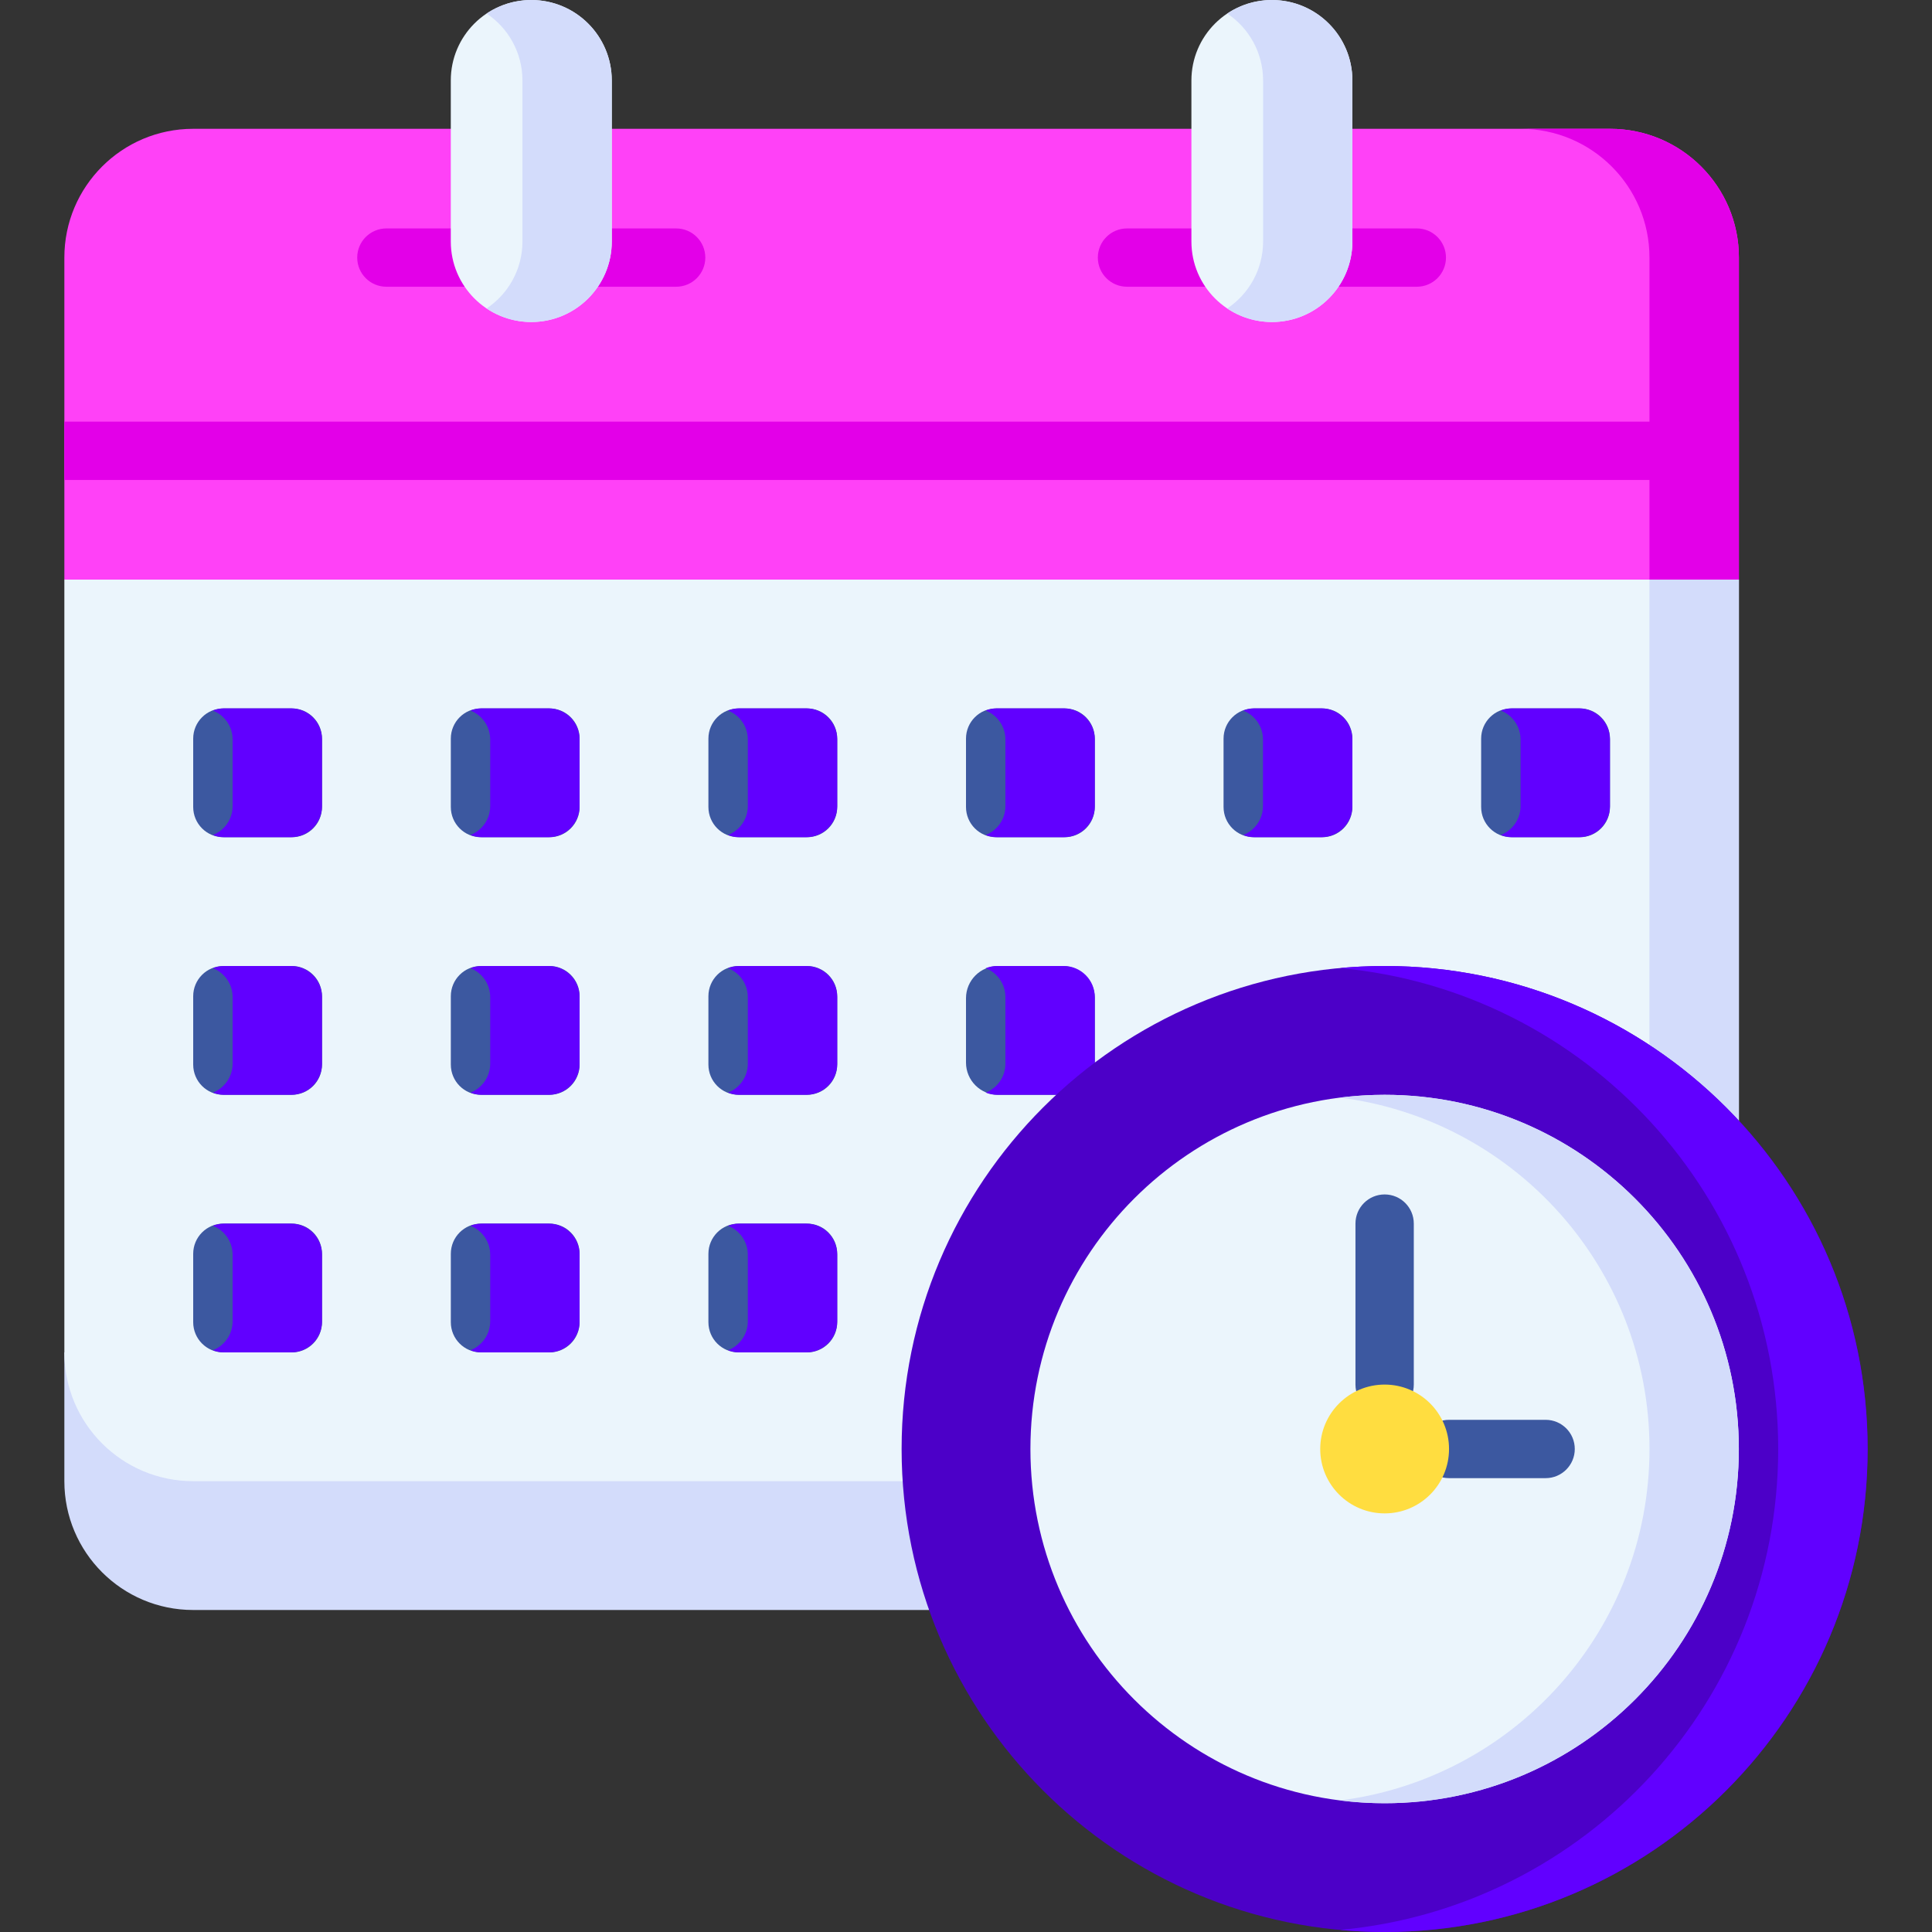 <svg width="58" height="58" viewBox="0 0 58 58" fill="none" xmlns="http://www.w3.org/2000/svg">
<rect x="0" y="0" width="58" height="58" fill="#333333" stroke="none"/>
<g clip-path="url(#clip0)">
<path d="M27.893 48.333H5.799C3.663 48.333 1.932 46.602 1.932 44.466V40.6H31.607L27.893 48.333Z" fill="#D3DCFB"/>
<path d="M52.203 17.4V33.644V44.466H5.799C3.663 44.466 1.932 42.735 1.932 40.6V17.4L29.001 7.733L52.203 17.4Z" fill="#EBF5FC"/>
<path d="M8.761 25.134H6.706C6.206 25.134 5.8 24.728 5.8 24.227V22.173C5.8 21.673 6.206 21.267 6.706 21.267H8.761C9.261 21.267 9.667 21.673 9.667 22.173V24.227C9.667 24.728 9.261 25.134 8.761 25.134Z" fill="#3C58A0"/>
<path d="M16.494 25.134H14.44C13.939 25.134 13.534 24.728 13.534 24.227V22.173C13.534 21.673 13.939 21.267 14.44 21.267H16.494C16.994 21.267 17.4 21.673 17.4 22.173V24.227C17.4 24.728 16.994 25.134 16.494 25.134Z" fill="#3C58A0"/>
<path d="M24.227 25.134H22.173C21.673 25.134 21.267 24.728 21.267 24.227V22.173C21.267 21.673 21.673 21.267 22.173 21.267H24.227C24.728 21.267 25.134 21.673 25.134 22.173V24.227C25.134 24.728 24.728 25.134 24.227 25.134Z" fill="#3C58A0"/>
<path d="M31.961 25.134H29.906C29.406 25.134 29 24.728 29 24.227V22.173C29 21.673 29.406 21.267 29.906 21.267H31.961C32.461 21.267 32.867 21.673 32.867 22.173V24.227C32.867 24.728 32.461 25.134 31.961 25.134Z" fill="#3C58A0"/>
<path d="M39.693 25.134H37.639C37.138 25.134 36.732 24.728 36.732 24.227V22.173C36.732 21.673 37.138 21.267 37.639 21.267H39.693C40.193 21.267 40.599 21.673 40.599 22.173V24.227C40.599 24.728 40.193 25.134 39.693 25.134Z" fill="#3C58A0"/>
<path d="M47.426 25.134H45.372C44.871 25.134 44.465 24.728 44.465 24.227V22.173C44.465 21.673 44.871 21.267 45.372 21.267H47.426C47.926 21.267 48.332 21.673 48.332 22.173V24.227C48.332 24.728 47.926 25.134 47.426 25.134Z" fill="#3C58A0"/>
<path d="M8.761 32.867H6.706C6.206 32.867 5.8 32.461 5.8 31.96V29.906C5.8 29.406 6.206 29 6.706 29H8.761C9.261 29 9.667 29.406 9.667 29.906V31.96C9.667 32.461 9.261 32.867 8.761 32.867Z" fill="#3C58A0"/>
<path d="M16.494 32.867H14.44C13.939 32.867 13.534 32.461 13.534 31.96V29.906C13.534 29.406 13.939 29 14.44 29H16.494C16.994 29 17.4 29.406 17.4 29.906V31.96C17.4 32.461 16.994 32.867 16.494 32.867Z" fill="#3C58A0"/>
<path d="M24.227 32.867H22.173C21.673 32.867 21.267 32.461 21.267 31.96V29.906C21.267 29.406 21.673 29 22.173 29H24.227C24.728 29 25.134 29.406 25.134 29.906V31.96C25.134 32.461 24.728 32.867 24.227 32.867Z" fill="#3C58A0"/>
<path d="M32.867 32.867V29.967C32.867 29.433 32.434 29 31.9 29H29.967C29.433 29 29 29.433 29 29.967V31.9C29 32.434 29.433 32.867 29.967 32.867H32.867Z" fill="#3C58A0"/>
<path d="M8.761 40.6H6.706C6.206 40.6 5.8 40.194 5.8 39.694V37.64C5.8 37.139 6.206 36.733 6.706 36.733H8.761C9.261 36.733 9.667 37.139 9.667 37.64V39.694C9.667 40.194 9.261 40.6 8.761 40.6Z" fill="#3C58A0"/>
<path d="M16.494 40.6H14.44C13.939 40.6 13.534 40.194 13.534 39.694V37.64C13.534 37.139 13.939 36.733 14.44 36.733H16.494C16.994 36.733 17.4 37.139 17.4 37.64V39.694C17.4 40.194 16.994 40.6 16.494 40.6Z" fill="#3C58A0"/>
<path d="M24.227 40.6H22.173C21.673 40.6 21.267 40.194 21.267 39.694V37.64C21.267 37.139 21.673 36.733 22.173 36.733H24.227C24.728 36.733 25.134 37.139 25.134 37.64V39.694C25.134 40.194 24.728 40.6 24.227 40.6Z" fill="#3C58A0"/>
<path d="M47.399 21.266H45.399C45.278 21.266 45.163 21.29 45.057 21.332C45.403 21.469 45.648 21.805 45.648 22.2V24.199C45.648 24.594 45.403 24.931 45.057 25.067C45.163 25.109 45.278 25.133 45.399 25.133H47.399C47.914 25.133 48.332 24.715 48.332 24.199V22.2C48.332 21.684 47.914 21.266 47.399 21.266Z" fill="#6100FF"/>
<path d="M39.665 21.266H37.666C37.545 21.266 37.43 21.29 37.324 21.332C37.67 21.469 37.915 21.805 37.915 22.2V24.199C37.915 24.594 37.67 24.931 37.324 25.067C37.43 25.109 37.545 25.133 37.666 25.133H39.665C40.181 25.133 40.599 24.715 40.599 24.199V22.2C40.599 21.684 40.181 21.266 39.665 21.266Z" fill="#6100FF"/>
<path d="M31.933 21.266H29.934C29.813 21.266 29.698 21.29 29.592 21.332C29.938 21.469 30.183 21.805 30.183 22.2V24.199C30.183 24.594 29.938 24.931 29.592 25.067C29.698 25.109 29.813 25.133 29.934 25.133H31.933C32.449 25.133 32.867 24.715 32.867 24.199V22.2C32.867 21.684 32.449 21.266 31.933 21.266Z" fill="#6100FF"/>
<path d="M24.2 21.266H22.201C22.079 21.266 21.964 21.29 21.858 21.332C22.204 21.469 22.45 21.805 22.45 22.2V24.199C22.45 24.594 22.204 24.931 21.858 25.067C21.964 25.109 22.079 25.133 22.201 25.133H24.2C24.716 25.133 25.134 24.715 25.134 24.199V22.2C25.134 21.684 24.716 21.266 24.2 21.266Z" fill="#6100FF"/>
<path d="M16.467 21.266H14.467C14.346 21.266 14.231 21.29 14.125 21.332C14.471 21.469 14.716 21.805 14.716 22.2V24.199C14.716 24.594 14.471 24.931 14.125 25.067C14.231 25.109 14.346 25.133 14.467 25.133H16.467C16.982 25.133 17.4 24.715 17.4 24.199V22.2C17.4 21.684 16.982 21.266 16.467 21.266Z" fill="#6100FF"/>
<path d="M8.733 21.266H6.734C6.613 21.266 6.498 21.29 6.392 21.332C6.738 21.469 6.983 21.805 6.983 22.2V24.199C6.983 24.594 6.738 24.931 6.392 25.067C6.498 25.109 6.613 25.133 6.734 25.133H8.733C9.249 25.133 9.667 24.715 9.667 24.199V22.2C9.667 21.684 9.249 21.266 8.733 21.266Z" fill="#6100FF"/>
<path d="M8.733 29H6.734C6.613 29 6.498 29.024 6.392 29.066C6.738 29.202 6.983 29.539 6.983 29.934V31.933C6.983 32.328 6.738 32.664 6.392 32.801C6.498 32.843 6.613 32.867 6.734 32.867H8.733C9.249 32.867 9.667 32.449 9.667 31.933V29.934C9.667 29.418 9.249 29 8.733 29Z" fill="#6100FF"/>
<path d="M8.733 36.734H6.734C6.613 36.734 6.498 36.757 6.392 36.799C6.738 36.936 6.983 37.273 6.983 37.667V39.667C6.983 40.061 6.738 40.398 6.392 40.535C6.498 40.577 6.613 40.6 6.734 40.6H8.733C9.249 40.6 9.667 40.182 9.667 39.667V37.667C9.667 37.151 9.249 36.734 8.733 36.734Z" fill="#6100FF"/>
<path d="M16.467 29H14.467C14.346 29 14.231 29.024 14.125 29.066C14.471 29.202 14.716 29.539 14.716 29.934V31.933C14.716 32.328 14.471 32.664 14.125 32.801C14.231 32.843 14.346 32.867 14.467 32.867H16.467C16.982 32.867 17.4 32.449 17.4 31.933V29.934C17.4 29.418 16.982 29 16.467 29Z" fill="#6100FF"/>
<path d="M16.467 36.734H14.467C14.346 36.734 14.231 36.757 14.125 36.799C14.471 36.936 14.716 37.273 14.716 37.667V39.667C14.716 40.061 14.471 40.398 14.125 40.535C14.231 40.577 14.346 40.6 14.467 40.6H16.467C16.982 40.6 17.4 40.182 17.4 39.667V37.667C17.4 37.151 16.982 36.734 16.467 36.734Z" fill="#6100FF"/>
<path d="M24.2 29H22.201C22.079 29 21.964 29.024 21.858 29.066C22.204 29.202 22.45 29.539 22.45 29.934V31.933C22.45 32.328 22.204 32.664 21.858 32.801C21.964 32.843 22.079 32.867 22.201 32.867H24.2C24.716 32.867 25.134 32.449 25.134 31.933V29.934C25.134 29.418 24.716 29 24.2 29Z" fill="#6100FF"/>
<path d="M32.867 32.867V29.934C32.867 29.418 32.449 29 31.933 29H29.934C29.813 29 29.698 29.024 29.591 29.066C29.938 29.202 30.183 29.539 30.183 29.934V31.933C30.183 32.328 29.938 32.664 29.591 32.801C29.698 32.843 29.813 32.867 29.934 32.867H32.867V32.867Z" fill="#6100FF"/>
<path d="M24.2 36.734H22.201C22.079 36.734 21.964 36.757 21.858 36.799C22.204 36.936 22.45 37.273 22.45 37.667V39.667C22.45 40.061 22.204 40.398 21.858 40.535C21.964 40.577 22.079 40.6 22.201 40.6H24.2C24.716 40.6 25.134 40.182 25.134 39.667V37.667C25.134 37.151 24.716 36.734 24.2 36.734Z" fill="#6100FF"/>
<path d="M49.517 16.281V33.645V44.467H52.203V33.645V17.4L49.517 16.281Z" fill="#D3DCFB"/>
<path d="M52.203 17.4V7.733C52.203 5.598 50.472 3.867 48.336 3.867H5.799C3.663 3.867 1.932 5.598 1.932 7.733V17.4H52.203Z" fill="#FF41F7"/>
<path d="M14.116 8.608H11.599C11.116 8.608 10.724 8.216 10.724 7.733C10.724 7.25 11.116 6.858 11.599 6.858H14.116C14.599 6.858 14.991 7.25 14.991 7.733C14.991 8.216 14.599 8.608 14.116 8.608Z" fill="#E300E8"/>
<path d="M20.299 8.608H17.782C17.299 8.608 16.907 8.216 16.907 7.733C16.907 7.25 17.299 6.858 17.782 6.858H20.299C20.782 6.858 21.174 7.25 21.174 7.733C21.174 8.216 20.782 8.608 20.299 8.608Z" fill="#E300E8"/>
<path d="M36.35 8.608H33.834C33.35 8.608 32.958 8.216 32.958 7.733C32.958 7.25 33.35 6.858 33.834 6.858H36.35C36.834 6.858 37.226 7.25 37.226 7.733C37.226 8.216 36.834 8.608 36.35 8.608Z" fill="#E300E8"/>
<path d="M42.534 8.608H40.017C39.533 8.608 39.142 8.216 39.142 7.733C39.142 7.25 39.533 6.858 40.017 6.858H42.534C43.017 6.858 43.409 7.25 43.409 7.733C43.409 8.216 43.017 8.608 42.534 8.608Z" fill="#E300E8"/>
<path d="M18.366 7.25C18.366 8.585 17.284 9.667 15.949 9.667C14.614 9.667 13.533 8.585 13.533 7.25V2.417C13.532 1.082 14.614 0 15.949 0C17.284 0 18.366 1.082 18.366 2.417V7.25H18.366Z" fill="#EBF5FC"/>
<path d="M40.6 7.25C40.6 8.585 39.518 9.667 38.184 9.667C36.849 9.667 35.767 8.585 35.767 7.25V2.417C35.767 1.082 36.849 0 38.184 0C39.518 0 40.6 1.082 40.6 2.417V7.25H40.6Z" fill="#EBF5FC"/>
<path d="M38.183 0C37.687 0 37.226 0.15 36.843 0.406C37.491 0.84 37.919 1.578 37.919 2.417V7.25C37.919 8.089 37.491 8.827 36.843 9.26C37.226 9.517 37.687 9.667 38.183 9.667C39.518 9.667 40.6 8.585 40.6 7.25V2.417C40.6 1.082 39.518 0 38.183 0V0Z" fill="#D3DCFB"/>
<path d="M15.949 0C15.453 0 14.992 0.15 14.608 0.406C15.257 0.84 15.684 1.578 15.684 2.417V7.25C15.684 8.089 15.257 8.827 14.608 9.26C14.992 9.517 15.453 9.667 15.949 9.667C17.284 9.667 18.366 8.585 18.366 7.25V2.417C18.366 1.082 17.284 0 15.949 0V0Z" fill="#D3DCFB"/>
<path d="M48.336 3.867H45.651C47.786 3.867 49.518 5.598 49.518 7.733V17.4H52.203V7.734C52.203 5.598 50.471 3.867 48.336 3.867Z" fill="#E300E8"/>
<path d="M1.932 12.658H52.203V14.409H1.932V12.658Z" fill="#E300E8"/>
<path d="M41.568 58C49.576 58 56.068 51.508 56.068 43.5C56.068 35.492 49.576 29 41.568 29C33.559 29 27.067 35.492 27.067 43.5C27.067 51.508 33.559 58 41.568 58Z" fill="#4C00C8"/>
<path d="M41.568 54.134C47.44 54.134 52.201 49.373 52.201 43.5C52.201 37.628 47.44 32.867 41.568 32.867C35.695 32.867 30.934 37.628 30.934 43.5C30.934 49.373 35.695 54.134 41.568 54.134Z" fill="#EBF5FC"/>
<path d="M41.568 42.441C41.084 42.441 40.692 42.05 40.692 41.566V36.733C40.692 36.249 41.084 35.858 41.568 35.858C42.051 35.858 42.443 36.249 42.443 36.733V41.566C42.443 42.05 42.051 42.441 41.568 42.441Z" fill="#3C58A0"/>
<path d="M46.401 44.375H43.501C43.017 44.375 42.626 43.983 42.626 43.5C42.626 43.016 43.017 42.624 43.501 42.624H46.401C46.884 42.624 47.276 43.016 47.276 43.5C47.276 43.983 46.884 44.375 46.401 44.375Z" fill="#3C58A0"/>
<path d="M41.568 29C41.115 29 40.667 29.022 40.225 29.062C47.604 29.74 53.383 35.944 53.383 43.5C53.383 51.056 47.604 57.26 40.225 57.938C40.667 57.978 41.115 58 41.567 58C49.575 58 56.067 51.508 56.067 43.5C56.067 35.492 49.576 29 41.568 29Z" fill="#6100FF"/>
<path d="M41.568 32.867C41.113 32.867 40.666 32.896 40.227 32.951C45.466 33.61 49.519 38.082 49.519 43.5C49.519 48.919 45.466 53.39 40.227 54.05C40.666 54.105 41.113 54.134 41.568 54.134C47.44 54.134 52.201 49.373 52.201 43.5C52.201 37.628 47.44 32.867 41.568 32.867Z" fill="#D3DCFB"/>
<path d="M41.568 45.433C42.635 45.433 43.501 44.568 43.501 43.5C43.501 42.432 42.635 41.566 41.568 41.566C40.5 41.566 39.634 42.432 39.634 43.5C39.634 44.568 40.5 45.433 41.568 45.433Z" fill="#FFDD40"/>
</g>
<defs>
<clipPath id="clip0">
<rect width="58" height="58" fill="white"/>
</clipPath>
</defs>
</svg>
